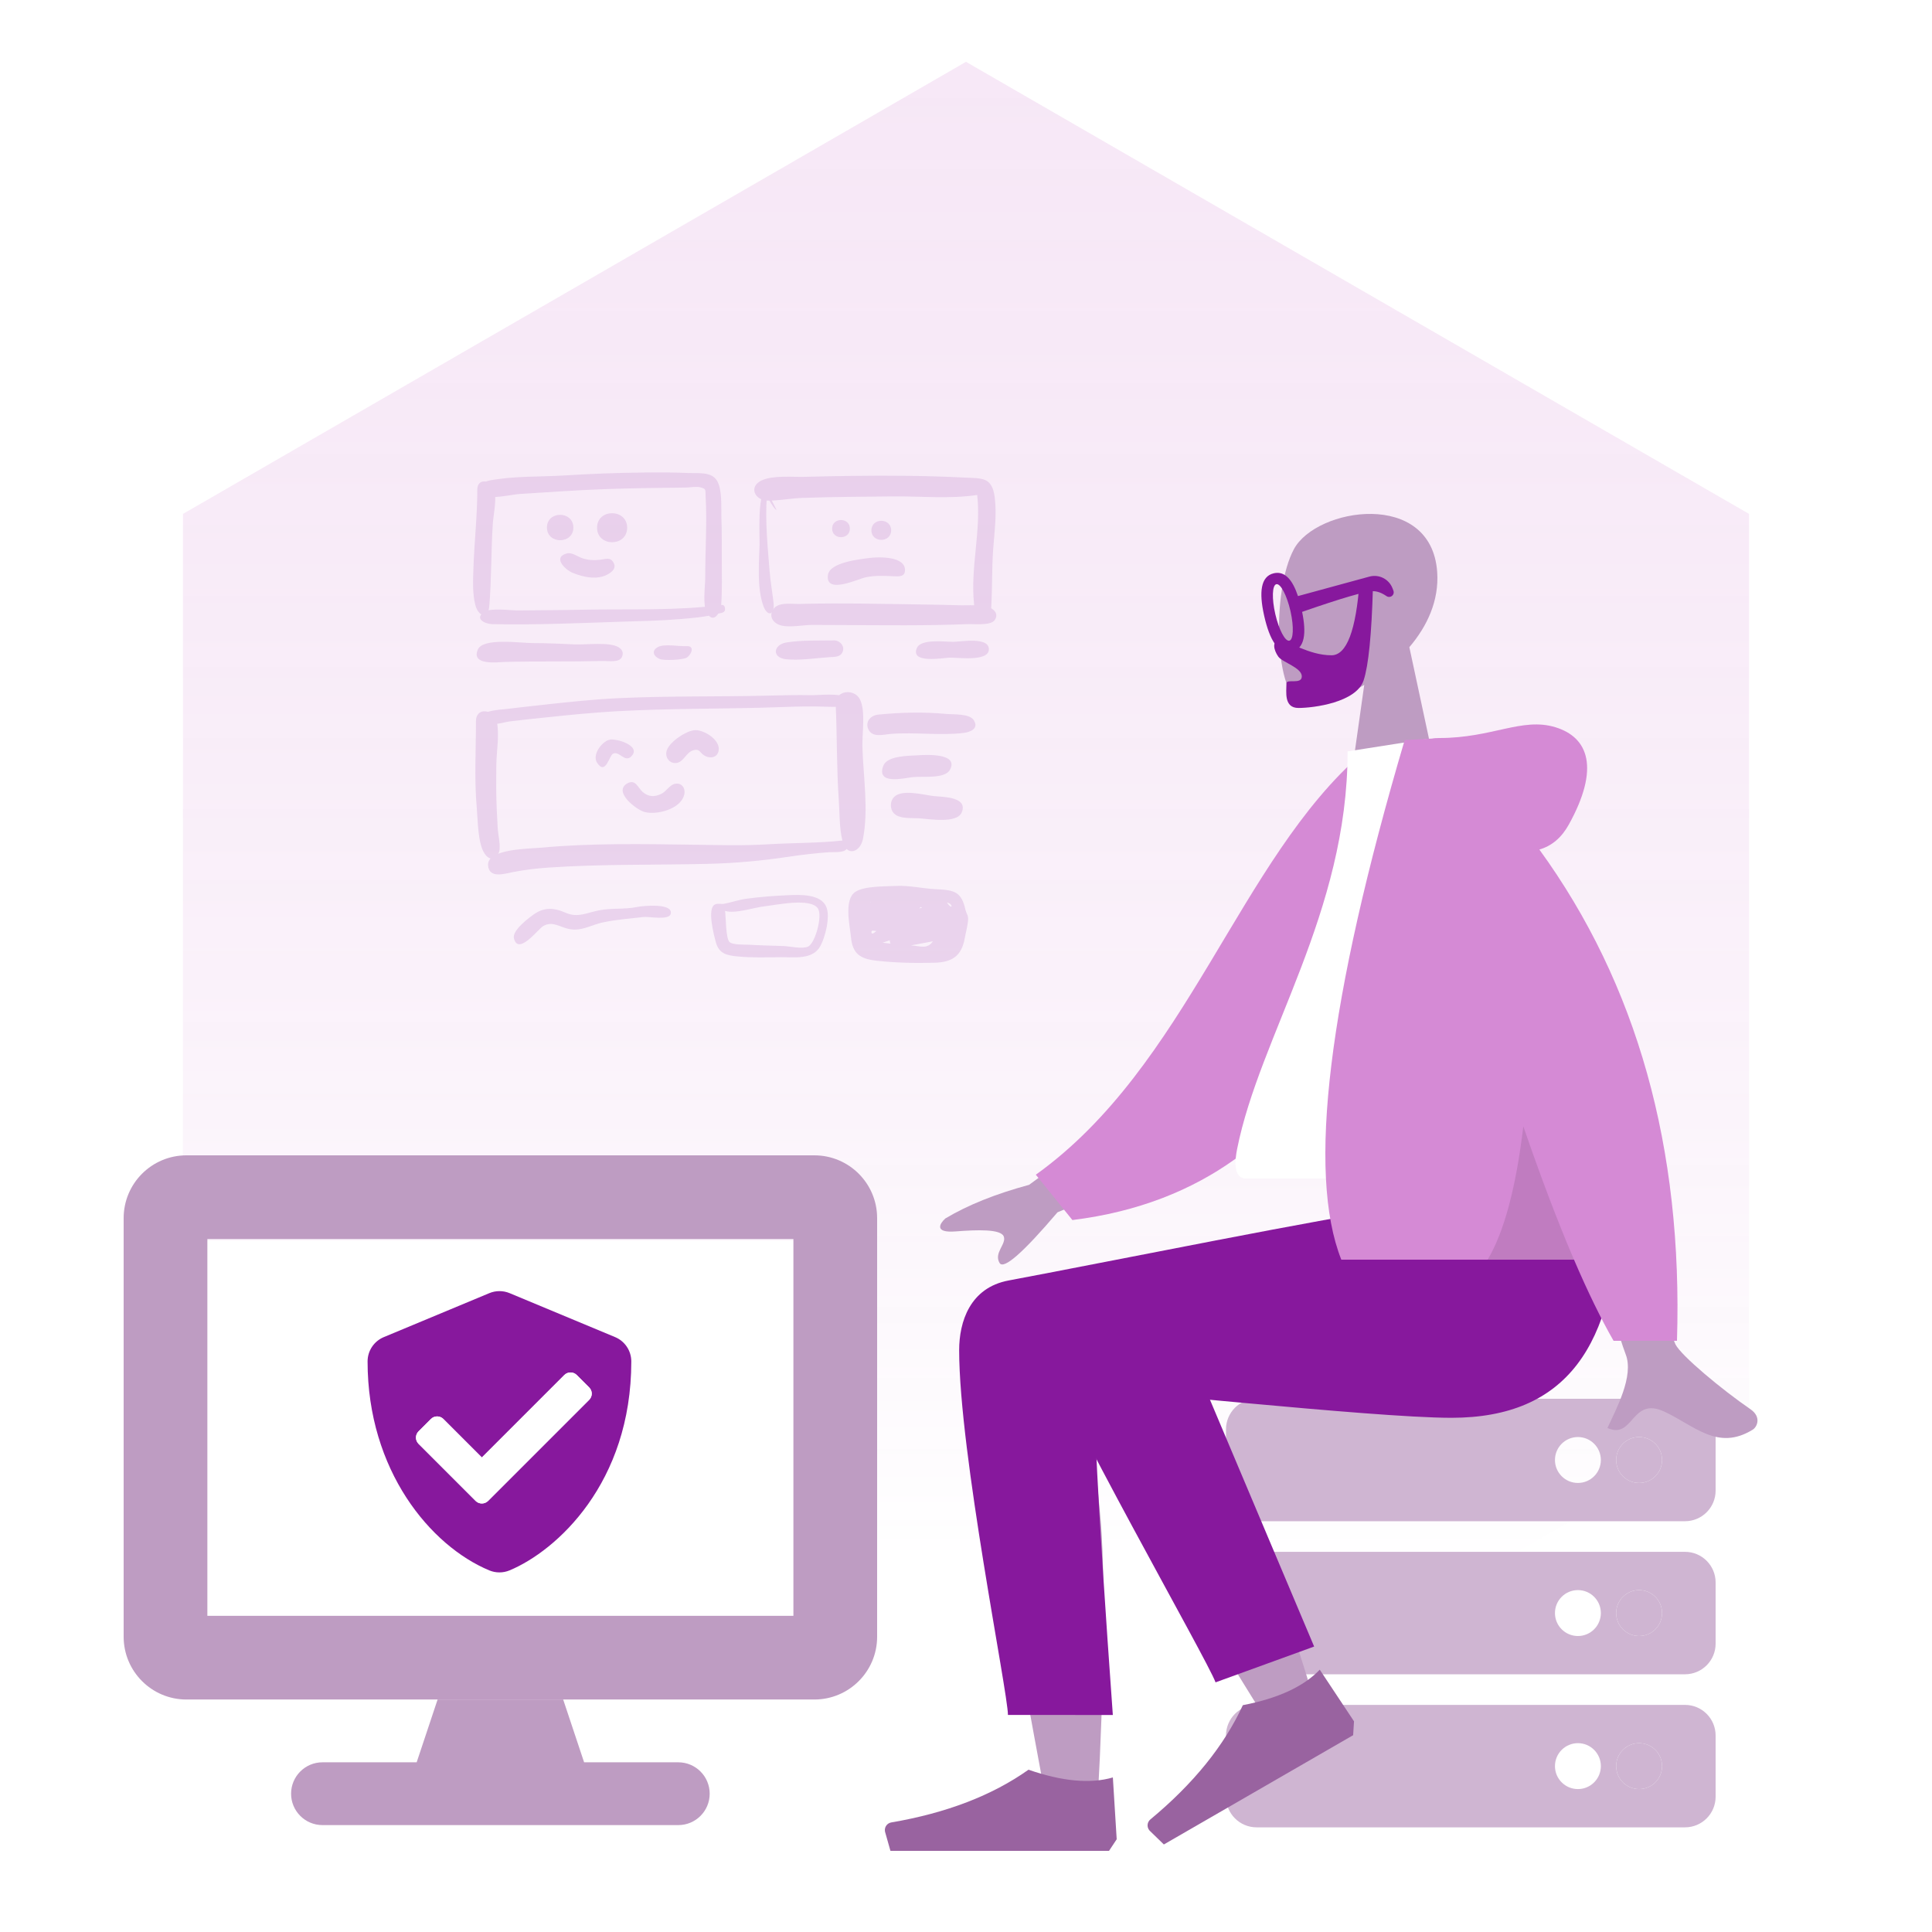 <?xml version="1.0" encoding="UTF-8"?>
<svg width="500px" height="500px" viewBox="0 0 500 500" version="1.1" xmlns="http://www.w3.org/2000/svg" xmlns:xlink="http://www.w3.org/1999/xlink">
    <rect x="0" y="0" width="500" height="500" fill="#333333" stroke="none"/>
    <!-- Generator: Sketch 62 (91390) - https://sketch.com -->
    <title>illustration-pki-validationauthority</title>
    <desc>Created with Sketch.</desc>
    <defs>
        <rect id="path-1" x="0" y="0" width="500" height="500"></rect>
        <linearGradient x1="50%" y1="-3.429%" x2="50%" y2="83.171%" id="linearGradient-3">
            <stop stop-color="#AD1AAC" stop-opacity="0.32" offset="0%"></stop>
            <stop stop-color="#FFFFFF" stop-opacity="0.59" offset="99.966%"></stop>
        </linearGradient>
    </defs>
    <g id="PKI" stroke="none" stroke-width="1" fill="none" fill-rule="evenodd">
        <g id="Validation-Authority" transform="translate(-68, -837)">
            <g id="illustration-pki-validationauthority" transform="translate(68, 837)">
                <mask id="mask-2" fill="white">
                    <use xlink:href="#path-1"></use>
                </mask>
                <use id="Rectangle" fill="#FFFFFF" xlink:href="#path-1"></use>
                <polygon id="Polygon" fill-opacity="0.32" fill="url(#linearGradient-3)" points="250 16 452.65 133 452.65 367 250 484 47.35 367 47.35 133"></polygon>
                <g id="Cards" opacity="0.5" transform="translate(122, 122)" fill="#D9B6E0">
                    <path d="M44.407,0.289 C37.668,0.365 30.932,0.614 24.206,1.039 C17.809,1.445 10.869,1.137 4.577,2.377 C2.791,2.729 0.377,4.357 2.753,6.148 C4.423,7.407 10.532,5.959 12.526,5.836 C19.869,5.385 27.216,4.844 34.57,4.585 C41.531,4.339 48.492,4.252 55.457,4.182 C56.521,4.172 58.286,3.831 59.345,4.14 C60.866,4.584 60.505,4.704 60.619,6.635 C60.826,10.135 60.769,13.647 60.699,17.149 C60.632,20.539 60.507,23.928 60.519,27.318 C60.528,29.738 59.754,34.545 60.968,36.646 C62.716,39.67 64.528,36.386 64.659,34.376 C64.909,30.532 64.797,26.642 64.798,22.793 C64.799,19.181 64.825,15.568 64.697,11.958 C64.605,9.349 64.978,4.797 63.573,2.425 C62.142,0.011 58.696,0.531 56.182,0.416 C52.261,0.236 48.332,0.249 44.407,0.289" id="Fill-173"></path>
                    <path d="M1.528,4.648 C1.535,11.436 0.75,18.178 0.53,24.957 C0.429,28.074 0.224,31.497 1.013,34.557 C1.809,37.646 4.337,38.316 4.628,34.867 C5.218,27.882 5.073,20.64 5.532,13.6 C5.694,11.114 6.749,6.558 5.765,4.231 C4.897,2.18 1.524,1.787 1.528,4.648" id="Fill-171"></path>
                    <path d="M64.725,34.566 C53.021,36.115 40.785,35.551 28.998,35.794 C23.343,35.911 17.688,35.918 12.033,35.977 C10.059,35.998 5.046,35.247 3.338,36.357 C0.62,38.123 3.569,39.486 5.369,39.525 C16.531,39.77 27.816,39.257 38.976,38.89 C43.99,38.726 49.02,38.645 54.021,38.219 C57.099,37.957 60.463,37.703 63.453,36.875 C64.09,36.699 65.477,36.736 65.619,35.867 C65.707,35.329 65.548,34.452 64.725,34.566" id="Fill-175"></path>
                    <path d="M16.056,44.432 C12.803,44.451 3.001,42.94 1.654,46.112 C-0.142,50.343 6.864,49.355 8.748,49.307 C13.028,49.197 17.304,49.185 21.585,49.187 C25.785,49.189 29.985,49.162 34.184,49.062 C35.401,49.032 38.233,49.538 38.933,48.072 C39.465,46.959 39.044,46.081 38.063,45.491 C35.703,44.073 29.571,44.895 26.807,44.768 C23.229,44.603 19.639,44.432 16.056,44.432" id="Fill-177"></path>
                    <path d="M55.629,45.215 C53.77,45.326 50.01,44.56 48.345,45.41 C46.452,46.377 47.119,47.891 48.753,48.557 C49.885,49.017 54.527,48.776 55.629,48.242 C56.778,47.685 58.078,45.065 55.629,45.215" id="Fill-179"></path>
                    <path d="M76.01,5.314 C74.025,5.859 74.627,17.131 74.576,18.918 C74.436,23.814 73.885,29.971 75.512,34.686 C76.55,37.692 78.542,37.284 78.203,34.12 C77.904,31.342 77.393,28.597 77.172,25.801 C76.671,19.476 75.989,12.728 76.462,6.398 C76.664,6.765 78.547,10.177 78.99,9.923 C78.857,10.002 76.818,5.101 76.01,5.314" id="Fill-181"></path>
                    <path d="M98.344,1.163 C94.326,1.222 90.308,1.293 86.291,1.405 C83.097,1.494 78.078,0.969 75.149,2.312 C71.662,3.912 73.316,7.476 76.592,7.552 C79.49,7.618 82.58,6.965 85.505,6.865 C93.403,6.594 101.316,6.537 109.218,6.469 C116.365,6.407 123.815,7.17 130.899,6.096 C131.95,15.427 129.108,24.796 130.074,34.234 C130.224,35.698 130.157,37.768 132.022,38.102 C134.377,38.523 134.473,36.191 134.563,34.522 C134.818,29.754 134.68,24.983 135.029,20.21 C135.352,15.786 135.989,11.265 135.451,6.834 C134.789,1.381 132.176,1.819 127.558,1.592 C117.803,1.113 108.109,1.02 98.344,1.163" id="Fill-183"></path>
                    <path d="M84.878,34.293 C82.831,34.345 79.43,33.714 78.118,35.677 C76.753,37.72 78.373,39.501 80.358,39.921 C82.707,40.417 85.77,39.737 88.209,39.729 C90.748,39.722 93.288,39.75 95.827,39.76 C106.713,39.803 117.647,39.968 128.525,39.517 C130.045,39.455 134.356,39.964 135.408,38.507 C136.341,37.214 135.688,36.055 134.46,35.396 C132.443,34.316 128.302,34.727 126.06,34.641 C123.29,34.536 120.517,34.501 117.746,34.458 C106.809,34.289 95.814,34.023 84.878,34.293" id="Fill-185"></path>
                    <path d="M94.087,43.736 C90.013,43.806 85.667,43.627 81.633,44.245 C78.086,44.788 77.65,48.216 81.468,48.618 C84.976,48.986 89.229,48.297 92.755,48.071 C94.007,47.99 95.463,48.105 96.063,46.72 C96.69,45.274 95.492,43.887 94.087,43.736" id="Fill-187"></path>
                    <path d="M124.887,44.096 C122.712,44.15 116.361,43.216 115.284,45.699 C113.491,49.834 122.089,48.263 123.738,48.202 C125.817,48.126 133.92,49.34 133.922,46.03 C133.923,42.785 126.878,44.047 124.887,44.096" id="Fill-189"></path>
                    <path d="M1.176,64.643 C1.181,72.165 0.713,79.758 1.399,87.261 C1.683,90.364 1.635,96.308 3.432,98.939 C4.708,100.807 6.477,100.676 7.174,98.433 C7.64,96.935 6.895,93.937 6.812,92.333 C6.732,90.794 6.638,89.256 6.567,87.716 C6.384,83.751 6.399,79.791 6.453,75.823 C6.5,72.419 7.319,67.916 6.547,64.643 C5.827,61.593 1.176,60.879 1.176,64.643" id="Fill-191"></path>
                    <path d="M76.773,58.026 C63.723,58.353 50.643,58.061 37.604,58.707 C31.174,59.025 24.769,59.725 18.371,60.422 C15.227,60.765 12.086,61.118 8.948,61.505 C8.001,61.621 0.132,61.926 3.092,64.919 C4.384,66.225 8.496,64.861 10.124,64.668 C13.274,64.296 16.431,63.972 19.586,63.638 C25.589,63.003 31.6,62.402 37.629,62.068 C51.829,61.281 66.087,61.517 80.3,60.993 C84.145,60.851 87.979,60.749 91.825,60.901 C92.835,60.94 100.257,61.317 97.034,58.576 C95.511,57.28 89.766,57.949 87.861,57.91 C84.166,57.833 80.468,57.933 76.773,58.026" id="Fill-193"></path>
                    <path d="M94.277,60.276 C94.11,56.619 99.092,56.065 100.569,59.025 C102.061,62.015 101.092,67.947 101.188,71.262 C101.411,78.938 102.834,87.53 101.331,95.121 C100.808,97.762 98.58,99.15 97.098,97.709 L97.093,97.719 C96.382,98.767 93.754,98.476 92.604,98.554 C89.102,98.792 85.665,99.193 82.195,99.714 C75.279,100.75 68.424,101.387 61.434,101.56 C47.609,101.902 33.727,101.583 19.923,102.53 C16.866,102.74 13.855,103.1 10.848,103.675 C8.7,104.087 4.562,105.495 4.31,101.947 C4.007,97.672 14.734,97.679 17.801,97.394 C30.97,96.169 44.356,96.427 57.565,96.611 C63.953,96.7 70.329,96.895 76.712,96.505 C83.088,96.115 89.681,96.217 96.011,95.531 C96.012,95.531 96.013,95.531 96.014,95.531 C95.195,92.372 95.314,88.418 95.085,85.188 C94.498,76.896 94.655,68.576 94.277,60.276 Z" id="Wireframy-Stuff"></path>
                    <path d="M105.126,62.954 C103.363,63.194 101.893,64.703 102.68,66.617 C103.671,69.026 106.624,68.085 108.575,67.932 C114.775,67.447 121.248,68.417 127.373,67.685 C129.046,67.485 131.473,66.574 129.971,64.326 C128.842,62.637 124.729,62.933 122.98,62.771 C117,62.218 111.099,62.366 105.126,62.954" id="Fill-199"></path>
                    <path d="M115.591,73.467 C113.186,73.629 107.589,73.502 106.575,76.238 C104.758,81.146 111.877,79.416 114.045,79.137 C116.563,78.813 122.499,79.681 123.84,77.239 C126.237,72.873 117.699,73.322 115.591,73.467" id="Fill-201"></path>
                    <path d="M109.407,84.238 C108.267,85.379 108.265,87.417 109.407,88.558 C110.806,89.956 113.853,89.665 115.691,89.767 C118.255,89.911 125.617,91.266 126.89,88.248 C128.607,84.176 121.94,84.261 119.747,84.03 C117.213,83.763 111.508,82.137 109.407,84.238" id="Fill-203"></path>
                    <path d="M19.55,14.527 C19.55,18.905 26.388,18.905 26.388,14.527 C26.388,10.172 19.55,10.106 19.55,14.527" id="Fill-205"></path>
                    <path d="M32.521,14.577 C32.521,19.582 40.31,19.572 40.31,14.577 C40.31,9.588 32.521,9.538 32.521,14.577" id="Fill-207"></path>
                    <path d="M24.674,21.232 C20.888,22.277 24.376,25.486 26.134,26.219 C28.928,27.384 32.741,28.243 35.536,26.496 C36.648,25.801 37.551,24.877 36.736,23.528 C35.868,22.092 34.679,22.731 33.357,22.863 C31.682,23.032 30.329,23.006 28.712,22.469 C27.505,22.068 25.99,20.87 24.674,21.232" id="Fill-209"></path>
                    <path d="M93.352,14.804 C93.352,17.766 97.95,17.766 97.95,14.804 C97.95,11.843 93.352,11.843 93.352,14.804" id="Fill-211"></path>
                    <path d="M103.522,15.25 C103.522,18.54 108.63,18.541 108.63,15.25 C108.63,11.959 103.522,11.96 103.522,15.25" id="Fill-213"></path>
                    <path d="M103.143,22.391 C100.46,22.737 92.699,23.523 92.264,26.831 C91.594,31.934 100.099,27.804 102.04,27.403 C104.512,26.893 106.719,27.026 109.187,27.125 C110.542,27.18 112.344,27.399 112.202,25.335 C111.969,21.946 105.489,22.09 103.143,22.391" id="Fill-215"></path>
                    <path d="M35.673,69.452 C33.728,69.97 31.184,73.333 32.522,75.391 C34.716,78.766 35.684,73.584 36.602,73.085 C38.273,72.177 39.63,75.494 41.376,73.754 C44.132,71.009 37.408,68.987 35.673,69.452" id="Fill-217"></path>
                    <path d="M57.96,66.957 C55.654,66.978 50.784,70.244 50.439,72.655 C50.234,74.088 51.184,75.464 52.729,75.483 C54.832,75.509 55.5,72.775 57.323,72.203 C59.29,71.586 58.998,73.006 60.696,73.742 C61.939,74.282 63.493,74.056 63.925,72.528 C64.74,69.645 60.33,66.911 57.96,66.957" id="eye"></path>
                    <path d="M40.304,80.763 C36.614,82.925 42.685,87.559 44.789,88.139 C47.967,89.013 54.361,87.381 55.114,83.5 C55.414,81.955 54.448,80.556 52.743,80.833 C51.339,81.061 50.439,82.821 49.139,83.452 C47.384,84.303 45.824,84.245 44.333,82.964 C43.119,81.92 42.468,79.501 40.304,80.763" id="Fill-221"></path>
                    <path d="M42.978,112.708 C39.681,113.411 36.331,112.939 33.019,113.6 C29.641,114.275 27.623,115.551 24.485,114.265 C24.337,114.203 24.19,114.14 24.043,114.078 C21.614,113.032 19.068,112.722 16.526,114.39 C15.022,115.376 10.455,118.789 11.005,120.871 C12.198,125.385 17.337,118.307 18.647,117.617 C21.146,116.301 22.859,117.982 25.432,118.456 C28.513,119.024 30.993,117.396 33.896,116.748 C37.291,115.989 41.11,115.725 44.564,115.319 C45.928,115.158 51.097,116.238 51.564,114.539 C52.365,111.622 44.273,112.433 42.978,112.708" id="Fill-223"></path>
                    <path d="M66.759,121.8 C66.975,121.963 66.802,121.832 66.759,121.8 M75.991,112.532 C78.813,112.246 87.842,110.23 89.696,113.145 C90.903,115.045 88.987,122.055 87.159,122.961 C85.698,123.686 82.295,122.885 80.692,122.828 C77.709,122.723 74.72,122.676 71.74,122.491 C70.741,122.428 67.526,122.612 66.742,121.728 C65.817,120.683 65.859,115.116 65.641,113.736 C68.235,114.575 73.279,112.807 75.991,112.532 M82.017,109.673 C78.403,109.83 74.79,110.101 71.203,110.586 C69.203,110.856 67.177,111.575 65.33,111.915 C64.735,112.025 63.769,111.72 63.039,112.073 C60.906,113.103 62.774,120.071 63.288,121.932 C64.078,124.792 66.067,125.255 68.852,125.524 C72.522,125.88 76.267,125.768 79.949,125.723 C83.497,125.68 88.282,126.466 90.273,122.905 C91.56,120.603 92.94,115.242 91.84,112.677 C90.393,109.301 84.989,109.548 82.017,109.673" id="Fill-225"></path>
                    <path d="M122.489,123.715 C122.295,123.963 122.295,123.963 122.489,123.715 M123.281,122.76 C123.221,122.851 122.943,123.144 123.281,122.76 M114.662,122.498 C116.255,122.198 117.849,121.902 119.444,121.611 C117.933,123.725 116.343,122.851 113.763,122.667 C114.062,122.61 114.362,122.554 114.662,122.498 M107.061,121.75 C107.465,121.615 107.869,121.48 108.273,121.345 C108.26,121.652 108.326,121.94 108.471,122.208 C107.779,122.133 107.089,122.053 106.399,121.968 C106.619,121.895 106.84,121.823 107.061,121.75 M103.539,119.149 C103.516,118.594 104.351,118.975 104.829,118.938 C103.907,119.749 103.477,119.82 103.539,119.149 M116.135,112.858 C116.257,112.703 116.417,112.711 116.617,112.881 C116.399,112.954 115.559,113.31 116.135,112.858 M124.304,111.897 C124.326,111.897 124.779,112.509 124.304,111.897 M124.075,111.696 C124.194,111.787 124.194,111.787 124.075,111.696 M123.055,111.577 C124.726,111.859 124.599,113.819 123.055,111.577 M103.433,111.444 C103.093,111.725 103.209,111.452 103.433,111.444 M109.82,107.27 C106.984,107.436 101.779,107.269 99.411,108.78 C96.321,110.752 97.947,117.541 98.224,120.517 C98.632,124.915 100.702,126.168 104.845,126.63 C109.788,127.181 114.868,127.284 119.837,127.153 C124.313,127.035 126.862,125.496 127.681,120.784 C127.932,119.342 128.57,117.112 128.55,115.731 C128.536,114.773 128.059,114.336 127.878,113.521 C126.85,108.884 125.131,108.334 120.378,108.132 C116.88,107.983 113.253,107.091 109.82,107.27" id="quare"></path>
                </g>
                <g id="Server" transform="translate(380.5, 417.5) scale(-1, 1) translate(-380.5, -417.5) translate(317, 362)" fill="#CFB5D2">
                    <path d="M106.915,21.787 C110.195,21.787 112.855,19.127 112.855,15.845 C112.855,12.563 110.195,9.903 106.915,9.903 C103.634,9.903 100.975,12.563 100.975,15.845 C100.975,19.127 103.634,21.787 106.915,21.787 Z M106.915,89.128 C103.634,89.128 100.975,91.789 100.975,95.07 C100.975,98.352 103.634,101.012 106.915,101.012 C110.195,101.012 112.855,98.352 112.855,95.07 C112.855,91.789 110.195,89.128 106.915,89.128 Z M118.794,39.613 L7.92,39.613 C3.546,39.613 -7.03437308e-13,43.16 -7.03437308e-13,47.535 L-7.03437308e-13,63.38 C-7.03437308e-13,67.756 3.546,71.303 7.92,71.303 L118.794,71.303 C123.168,71.303 126.714,67.756 126.714,63.38 L126.714,47.535 C126.714,43.16 123.168,39.613 118.794,39.613 Z M91.076,61.4 C87.795,61.4 85.136,58.739 85.136,55.458 C85.136,52.176 87.795,49.516 91.076,49.516 C94.356,49.516 97.015,52.176 97.015,55.458 C97.015,58.739 94.356,61.4 91.076,61.4 Z M106.915,61.4 C103.634,61.4 100.975,58.739 100.975,55.458 C100.975,52.176 103.634,49.516 106.915,49.516 C110.195,49.516 112.855,52.176 112.855,55.458 C112.855,58.739 110.195,61.4 106.915,61.4 Z" id="Shape" transform="translate(63.357, 55.458) scale(-1, 1) translate(-63.357, -55.458) "></path>
                    <path d="M112.855,55.458 C112.855,52.176 110.195,49.516 106.915,49.516 C103.634,49.516 100.975,52.176 100.975,55.458 C100.975,58.739 103.634,61.4 106.915,61.4 C110.195,61.4 112.855,58.739 112.855,55.458 Z M118.794,-2.13162821e-14 L7.92,-2.13162821e-14 C3.546,-2.13162821e-14 -7.03437308e-13,3.547 -7.03437308e-13,7.923 L-7.03437308e-13,23.768 C-7.03437308e-13,28.143 3.546,31.69 7.92,31.69 L118.794,31.69 C123.168,31.69 126.714,28.143 126.714,23.768 L126.714,7.923 C126.714,3.547 123.168,-2.13162821e-14 118.794,-2.13162821e-14 Z M91.076,21.787 C87.795,21.787 85.136,19.127 85.136,15.845 C85.136,12.563 87.795,9.903 91.076,9.903 C94.356,9.903 97.015,12.563 97.015,15.845 C97.015,19.127 94.356,21.787 91.076,21.787 L91.076,21.787 Z M106.915,21.787 C103.634,21.787 100.975,19.127 100.975,15.845 C100.975,12.563 103.634,9.903 106.915,9.903 C110.195,9.903 112.855,12.563 112.855,15.845 C112.855,19.127 110.195,21.787 106.915,21.787 L106.915,21.787 Z M118.794,79.225 L7.92,79.225 C3.546,79.225 -7.03437308e-13,82.772 -7.03437308e-13,87.148 L-7.03437308e-13,102.993 C-7.03437308e-13,107.368 3.546,110.915 7.92,110.915 L118.794,110.915 C123.168,110.915 126.714,107.368 126.714,102.993 L126.714,87.148 C126.714,82.772 123.168,79.225 118.794,79.225 Z M91.076,101.012 C87.795,101.012 85.136,98.352 85.136,95.07 C85.136,91.789 87.795,89.128 91.076,89.128 C94.356,89.128 97.015,91.789 97.015,95.07 C97.015,98.352 94.356,101.012 91.076,101.012 Z M106.915,101.012 C103.634,101.012 100.975,98.352 100.975,95.07 C100.975,91.789 103.634,89.128 106.915,89.128 C110.195,89.128 112.855,91.789 112.855,95.07 C112.855,98.352 110.195,101.012 106.915,101.012 Z" id="Shape" transform="translate(63.357, 55.458) scale(-1, 1) translate(-63.357, -55.458) "></path>
                </g>
                <g id="desktop" transform="translate(32, 299)">
                    <rect id="Rectangle" fill="#FFFFFF" x="13" y="22.1" width="162.5" height="104"></rect>
                    <path d="M178.75,0 L16.25,0 C7.275,0 0,7.275 0,16.25 L0,124.583 C0,133.558 7.275,140.833 16.25,140.833 L178.75,140.833 C187.725,140.833 195,133.558 195,124.583 L195,16.25 C195,7.275 187.725,0 178.75,0 Z M173.333,119.167 L21.667,119.167 L21.667,21.667 L173.333,21.667 L173.333,119.167 Z" id="Shape" fill="#BE9CC2"></path>
                    <path d="M143.542,157.083 L119.167,157.083 L113.75,140.833 L81.25,140.833 L75.833,157.083 L51.458,157.083 C46.971,157.083 43.333,160.721 43.333,165.208 C43.333,169.696 46.971,173.333 51.458,173.333 L143.542,173.333 C148.029,173.333 151.667,169.696 151.667,165.208 C151.667,160.721 148.029,157.083 143.542,157.083 L143.542,157.083 Z" id="Shape" fill="#BE9CC2"></path>
                </g>
                <g id="Icon/Card/Purple/Safe" transform="translate(95, 334)">
                    <g id="shield-check" transform="translate(0.13, 0)">
                        <path d="M64.055,12.039 L36.755,0.664 C35.076,-0.033 33.188,-0.033 31.509,0.664 L4.209,12.039 C1.661,13.096 0,15.584 0,18.342 C0,46.566 16.28,66.073 31.495,72.415 C33.174,73.111 35.062,73.111 36.741,72.415 C48.927,67.337 68.25,49.804 68.25,18.342 C68.252,15.587 66.598,13.101 64.055,12.039 Z M57.344,28.278 L31.182,54.441 C30.292,55.322 28.858,55.322 27.968,54.441 L13.181,39.653 C12.299,38.763 12.299,37.329 13.181,36.438 L16.394,33.225 C17.284,32.345 18.717,32.345 19.608,33.225 L29.575,43.192 L50.917,21.85 C51.808,20.97 53.241,20.97 54.131,21.85 L57.344,25.063 C57.774,25.488 58.016,26.067 58.016,26.671 C58.016,27.275 57.774,27.854 57.344,28.278 Z" id="Shape" fill="#87189D" fill-rule="nonzero"></path>
                        <path d="M57.344,28.278 L31.182,54.441 C30.292,55.322 28.858,55.322 27.968,54.441 L13.181,39.653 C12.299,38.763 12.299,37.329 13.181,36.438 L16.394,33.225 C17.284,32.345 18.717,32.345 19.608,33.225 L29.575,43.192 L50.917,21.85 C51.808,20.97 53.241,20.97 54.131,21.85 L57.344,25.063 C57.774,25.488 58.016,26.067 58.016,26.671 C58.016,27.275 57.774,27.854 57.344,28.278 Z" id="Path" fill="#FFFFFF"></path>
                    </g>
                </g>
                <g id="Partner-2" transform="translate(231, 102)">
                    <g id="Head/Front/Bald-Glasses" transform="translate(128, 52) scale(-1, 1) translate(-128, -52) translate(60, 0)">
                        <g id="Head" stroke-width="1" transform="translate(54, 31)" fill="#BE9CC2">
                            <path d="M38.143,9.134 C43.938,19.935 43.25,47.333 35.76,49.263 C32.774,50.033 26.411,48.148 19.936,44.245 L24,73 L0,73 L8.262,34.489 C3.654,29.081 0.536,22.453 1.057,15.025 C2.558,-6.375 32.349,-1.667 38.143,9.134 Z"></path>
                        </g>
                        <path d="M91.088,52.266 C92.443,48.199 94.407,45.685 97.34,46.363 C100.837,47.17 101.108,51.448 99.919,56.973 L99.919,56.973 L99.778,57.603 C98.433,63.43 96.289,67.475 92.66,66.637 C89.231,65.846 88.904,61.718 90.013,56.351 C79.749,52.784 73.63,51 71.654,51 C70.569,51 69.41,51.425 68.175,52.274 C67.632,52.647 66.889,52.51 66.516,51.967 C66.295,51.646 66.245,51.236 66.382,50.871 L66.602,50.287 C67.511,47.872 70.108,46.545 72.597,47.224 Z M96.687,49.192 C95.611,48.944 93.983,52.014 93.051,56.05 L93.051,56.05 L92.985,56.344 C92.126,60.254 92.263,63.565 93.313,63.808 C94.389,64.056 96.017,60.986 96.949,56.95 C97.881,52.914 97.763,49.441 96.687,49.192 Z" id="Combined-Shape" fill="#87189D"></path>
                        <path d="M75.135,48.387 C76.054,61.185 78.484,67.585 82.426,67.585 C88.339,67.585 93.355,63.831 95.95,63.831 C97.841,63.831 97.419,66.198 96.165,67.952 C95.131,69.4 90.094,70.796 90.094,73.04 C90.094,75.285 94.073,73.548 94.073,74.879 C94.073,77.081 94.773,81.221 90.951,81.221 C87.084,81.221 75.995,79.812 74.094,74.071 C72.828,70.245 72.023,62.18 71.681,49.876 L75.135,48.387 Z" id="Beard" fill="#87189D"></path>
                    </g>
                    <g id="Bottom/Sitting/Skinny-Jeans-1" transform="translate(150, 330.5) scale(-1, 1) translate(-150, -330.5) translate(0, 211)">
                        <path d="M257.954,20.757 L258.242,20.589 C266.509,15.958 280.009,22.247 280,29.238 C279.972,50.403 260.657,150.151 259.648,156.457 C258.64,162.762 247.837,164.428 247.208,156.477 C246.207,143.827 244.347,100.033 246.208,79.763 C246.976,71.395 247.803,63.425 248.617,56.316 C238.484,74.617 222.808,100.824 201.593,134.934 L190.077,129.672 C199.12,99.876 206.536,78.841 212.323,66.566 C222.233,45.55 231.525,27.552 235.436,21.212 C241.588,11.239 252.296,14.719 257.954,20.757 Z" id="Skin" fill="#BE9CC2"></path>
                        <path d="M208.819,123.34 L213.937,21.83 C217.625,4.277 248.844,12.424 248.831,21.83 C248.802,43.185 235.974,116.957 235.965,123.319 L208.819,123.34 Z" id="LegLower" fill="#87189D" transform="translate(228.825, 67.42) rotate(20) translate(-228.825, -67.42) "></path>
                        <g id="Accessories/Shoe/Flat-Simple" transform="translate(215.5, 133) rotate(30) translate(-215.5, -133) translate(185, 113)" fill="#9963A0">
                            <path d="M0,37 L0.992,21 C6.803,22.699 14.081,22.033 22.826,19 C32.229,25.661 44.066,30.209 58.337,32.644 C59.426,32.83 60.158,33.863 59.972,34.952 C59.96,35.023 59.944,35.092 59.925,35.161 L58.553,40 L58.553,40 L22.826,40 L1.985,40 L0,37 Z" id="Shoe"></path>
                        </g>
                        <g id="Accessories/Shoe/Flat-Simple" transform="translate(242, 126)" fill="#9963A0">
                            <path d="M0,37 L0.992,21 C6.803,22.699 14.081,22.033 22.826,19 C32.229,25.661 44.066,30.209 58.337,32.644 C59.426,32.83 60.158,33.863 59.972,34.952 C59.96,35.023 59.944,35.092 59.925,35.161 L58.553,40 L58.553,40 L22.826,40 L1.985,40 L0,37 Z" id="Shoe"></path>
                        </g>
                        <path d="M282.77,36.433 C282.77,63 270.154,124.97 270.146,130.82 L243,130.841 C246.973,75.545 248.382,47.6 247.227,47.004 C245.493,46.111 176.176,53.925 155.386,53.925 C125.408,53.925 113.006,35.02 112,-4.40536496e-13 L171.386,-4.40536496e-13 C183.478,1.294 246.549,14.015 269.972,18.388 C280,20.261 282.77,29.115 282.77,36.433 Z" id="Leg-and-Butt" fill="#87189D"></path>
                    </g>
                    <g id="Body/Hoodie" transform="translate(130, 182.5) scale(-1, 1) translate(-130, -182.5) translate(2, 89)">
                        <path d="M68.308,93.02 L89.205,93.102 C76.302,134.756 69.336,156.857 68.308,159.406 C65.994,165.14 70.891,173.874 72.985,178.567 C66.165,181.619 66.891,170.317 58.288,174.319 C50.435,177.973 44.462,184.592 35.389,178.994 C34.274,178.306 33.051,175.715 36.005,173.69 C43.362,168.645 53.965,159.815 55.398,156.908 C57.352,152.945 61.655,131.649 68.308,93.02 L68.308,93.02 Z M190.781,92.211 L222.679,115.635 C231.331,117.97 238.559,120.874 244.364,124.349 C245.735,125.598 247.392,128.128 241.705,127.691 C236.019,127.254 230.018,127.049 229.233,128.989 C228.449,130.929 231.89,133.248 230.304,135.865 C229.246,137.61 224.251,133.235 215.317,122.741 L183.73,109.642 L190.781,92.211 Z" id="Skin" fill="#BE9CC2"></path>
                        <path d="M122.732,9.58 L131.217,7.349 C165.594,32.163 183.362,84.056 224.997,108.727 L216.59,121.241 C147.889,118.772 125.383,55.547 122.732,9.58 Z" id="Coat-Back" fill="#D58AD5" transform="translate(173.864, 64.295) rotate(5) translate(-173.864, -64.295) "></path>
                        <path d="M90,114 C124.672,114 150.176,114 166.511,114 C170.008,114 169.349,108.952 168.843,106.404 C163.011,77.004 140.241,45.312 140.241,3.461 L118.172,0 C99.917,29.358 93.605,65.505 90,114 Z" id="Shirt" fill="#FFFFFF"></path>
                        <path d="M116.51,-7.10542736e-15 C117.255,-6.66133815e-15 117.938,0.047 118.559,0.14 L125.472,0.535 C145.294,67.715 150.761,112.537 141.872,135 L141.872,135 L81.651,135.002 C78.083,143.321 74.669,150.32 71.409,156 L71.409,156 L55,156 C53.456,106.067 65.327,63.686 90.615,28.858 C87.41,27.937 84.871,25.788 83,22.411 C74.934,7.856 77.847,-0.158 86.467,-2.792 C95.088,-5.426 102.775,-2.04281037e-14 116.51,-7.10542736e-15 Z" id="Coat-Front" fill="#D58AD5"></path>
                        <path d="M104,135 L81.652,135.001 C85.814,125.296 90.185,113.795 94.765,100.498 C96.659,116.343 99.737,127.845 104,135 Z" id="Shade" fill-opacity="0.1" fill="#000000"></path>
                    </g>
                </g>
            </g>
        </g>
    </g>
</svg>